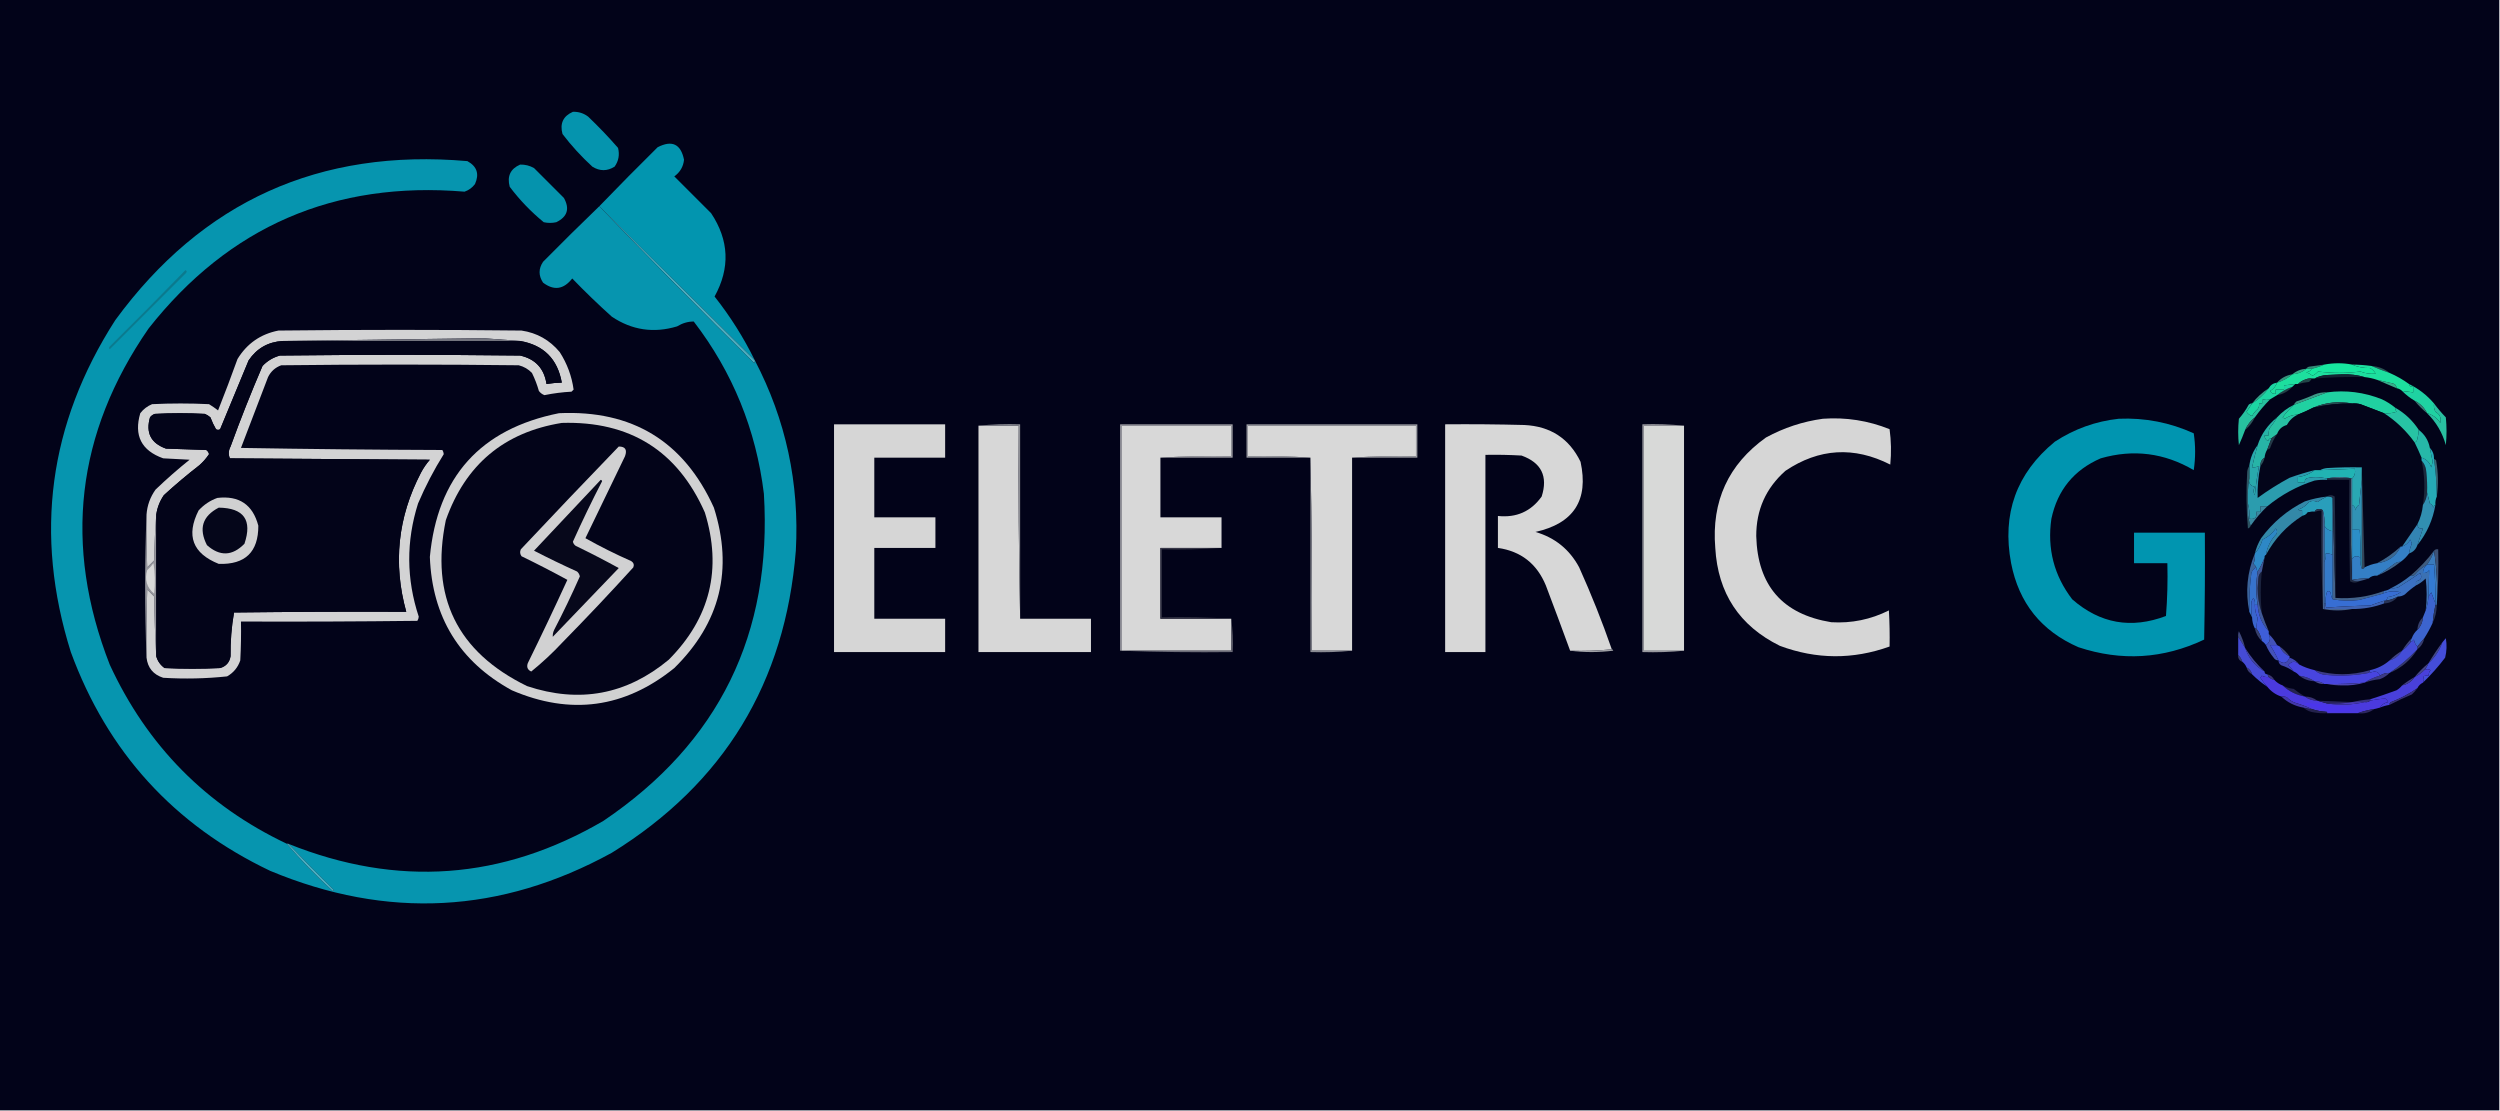 <?xml version="1.0" encoding="UTF-8"?>
<!DOCTYPE svg PUBLIC "-//W3C//DTD SVG 1.1//EN" "http://www.w3.org/Graphics/SVG/1.1/DTD/svg11.dtd">
<svg xmlns="http://www.w3.org/2000/svg" version="1.1" width="1800px" height="800px" style="shape-rendering:geometricPrecision; text-rendering:geometricPrecision; image-rendering:optimizeQuality; fill-rule:evenodd; clip-rule:evenodd" xmlns:xlink="http://www.w3.org/1999/xlink">
<g><path style="opacity:1" fill="#020319" d="M -0.5,-0.5 C 599.5,-0.5 1199.5,-0.5 1799.5,-0.5C 1799.5,266.167 1799.5,532.833 1799.5,799.5C 1199.5,799.5 599.5,799.5 -0.5,799.5C -0.5,532.833 -0.5,266.167 -0.5,-0.5 Z"/></g>
<g><path style="opacity:1" fill="#0594ae" d="M 412.5,80.5 C 416.599,80.367 420.266,81.533 423.5,84C 431.031,91.197 438.198,98.697 445,106.5C 446.226,111.475 445.393,115.975 442.5,120C 437.167,123.333 431.833,123.333 426.5,120C 418.596,112.766 411.429,104.933 405,96.5C 402.965,88.907 405.465,83.573 412.5,80.5 Z"/></g>
<g><path style="opacity:1" fill="#0295af" d="M 543.5,259.5 C 506.167,222.5 468.833,185.5 431.5,148.5C 445.298,134.201 459.298,120.035 473.5,106C 483.867,100.684 490.2,103.684 492.5,115C 492.005,119.981 489.671,123.981 485.5,127C 494.333,135.833 503.167,144.667 512,153.5C 524.968,172.994 525.802,192.994 514.5,213.5C 525.801,227.801 535.468,243.135 543.5,259.5 Z"/></g>
<g><path style="opacity:1" fill="#0593ad" d="M 374.5,118.5 C 378.059,118.408 381.392,119.241 384.5,121C 391.667,128.167 398.833,135.333 406,142.5C 410.351,150.294 408.518,156.128 400.5,160C 397.5,160.667 394.5,160.667 391.5,160C 382.296,152.463 374.129,143.963 367,134.5C 364.965,126.907 367.465,121.573 374.5,118.5 Z"/></g>
<g><path style="opacity:1" fill="#4dadbe" d="M 431.5,148.5 C 468.833,185.5 506.167,222.5 543.5,259.5C 543.631,260.239 543.464,260.906 543,261.5C 505.249,224.25 468.082,186.583 431.5,148.5 Z"/></g>
<g><path style="opacity:1" fill="#2b5354" d="M 1707.5,263.5 C 1712.46,263.816 1716.8,265.483 1720.5,268.5C 1716.06,267.021 1711.72,265.354 1707.5,263.5 Z"/></g>
<g><path style="opacity:1" fill="#338c76" d="M 1673.5,262.5 C 1670.59,263.816 1667.59,264.816 1664.5,265.5C 1663.17,265.5 1661.83,265.5 1660.5,265.5C 1660.92,264.778 1661.58,264.278 1662.5,264C 1666.17,263.452 1669.84,262.952 1673.5,262.5 Z"/></g>
<g><path style="opacity:1" fill="#17e79f" d="M 1693.5,262.5 C 1697.39,264.275 1701.72,265.108 1706.5,265C 1708.17,266 1709.5,267.333 1710.5,269C 1706.75,269.387 1703.09,268.887 1699.5,267.5C 1689.32,268.768 1679.15,268.768 1669,267.5C 1667.86,268.783 1666.53,269.783 1665,270.5C 1663.63,269.419 1662.13,268.585 1660.5,268C 1662.32,267.8 1663.65,266.966 1664.5,265.5C 1667.59,264.816 1670.59,263.816 1673.5,262.5C 1680.3,261.226 1686.96,261.226 1693.5,262.5 Z"/></g>
<g><path style="opacity:1" fill="#38aa89" d="M 1660.5,265.5 C 1657.66,267.915 1654.33,269.248 1650.5,269.5C 1653.34,267.085 1656.67,265.752 1660.5,265.5 Z"/></g>
<g><path style="opacity:1" fill="#35947d" d="M 1650.5,269.5 C 1647.28,272.247 1643.61,274.247 1639.5,275.5C 1642.32,272.249 1645.99,270.249 1650.5,269.5 Z"/></g>
<g><path style="opacity:1" fill="#1ddf9e" d="M 1693.5,262.5 C 1698.19,262.54 1702.86,262.873 1707.5,263.5C 1711.72,265.354 1716.06,267.021 1720.5,268.5C 1725.5,270.664 1730.17,273.331 1734.5,276.5C 1734.82,278.048 1735.82,278.715 1737.5,278.5C 1737.5,279.833 1737.5,281.167 1737.5,282.5C 1734.83,282.167 1732.17,281.833 1729.5,281.5C 1728.4,280.4 1727.06,279.733 1725.5,279.5C 1725.43,277.589 1724.43,276.422 1722.5,276C 1718.81,275.148 1715.14,274.315 1711.5,273.5C 1708.69,272.525 1705.69,271.858 1702.5,271.5C 1697.42,269.985 1692.09,269.318 1686.5,269.5C 1682.83,269.667 1679.17,269.833 1675.5,270C 1672.2,270.204 1669.2,271.037 1666.5,272.5C 1665.83,272.5 1665.17,272.5 1664.5,272.5C 1663.13,272.343 1661.79,272.51 1660.5,273C 1658.11,273.739 1656.11,274.905 1654.5,276.5C 1653.83,276.5 1653.17,276.5 1652.5,276.5C 1649.83,276.833 1647.17,277.167 1644.5,277.5C 1644.5,278.5 1644.5,279.5 1644.5,280.5C 1642.5,280.5 1640.5,280.5 1638.5,280.5C 1638.5,281.5 1638.5,282.5 1638.5,283.5C 1636.65,283.778 1635.32,283.111 1634.5,281.5C 1636.91,280.095 1638.57,278.095 1639.5,275.5C 1643.61,274.247 1647.28,272.247 1650.5,269.5C 1654.33,269.248 1657.66,267.915 1660.5,265.5C 1661.83,265.5 1663.17,265.5 1664.5,265.5C 1663.65,266.966 1662.32,267.8 1660.5,268C 1662.13,268.585 1663.63,269.419 1665,270.5C 1666.53,269.783 1667.86,268.783 1669,267.5C 1679.15,268.768 1689.32,268.768 1699.5,267.5C 1703.09,268.887 1706.75,269.387 1710.5,269C 1709.5,267.333 1708.17,266 1706.5,265C 1701.72,265.108 1697.39,264.275 1693.5,262.5 Z"/></g>
<g><path style="opacity:1" fill="#36ae8a" d="M 1711.5,273.5 C 1715.14,274.315 1718.81,275.148 1722.5,276C 1724.43,276.422 1725.43,277.589 1725.5,279.5C 1720.79,277.496 1716.12,275.496 1711.5,273.5 Z"/></g>
<g><path style="opacity:1" fill="#224548" d="M 1664.5,272.5 C 1664.05,273.458 1663.38,274.292 1662.5,275C 1659.75,275.272 1657.08,275.772 1654.5,276.5C 1656.11,274.905 1658.11,273.739 1660.5,273C 1661.79,272.51 1663.13,272.343 1664.5,272.5 Z"/></g>
<g><path style="opacity:1" fill="#142432" d="M 1702.5,271.5 C 1690.47,271.251 1678.47,271.584 1666.5,272.5C 1669.2,271.037 1672.2,270.204 1675.5,270C 1679.17,269.833 1682.83,269.667 1686.5,269.5C 1692.09,269.318 1697.42,269.985 1702.5,271.5 Z"/></g>
<g><path style="opacity:1" fill="#233f46" d="M 1650.5,278.5 C 1647.55,281.783 1643.88,283.783 1639.5,284.5C 1642.77,281.879 1646.44,279.879 1650.5,278.5 Z"/></g>
<g><path style="opacity:1" fill="#20d1a1" d="M 1724.5,293.5 C 1724.54,294.583 1724.87,295.583 1725.5,296.5C 1722.57,297.484 1719.57,297.817 1716.5,297.5C 1710.85,295.397 1705.18,293.23 1699.5,291C 1697.53,290.505 1695.53,290.338 1693.5,290.5C 1683.88,288.685 1674.54,289.685 1665.5,293.5C 1661.96,295.35 1658.3,297.017 1654.5,298.5C 1651.03,298.602 1647.86,299.602 1645,301.5C 1644.5,301.167 1644,300.833 1643.5,300.5C 1645.98,297.179 1648.64,294.179 1651.5,291.5C 1659.59,288.442 1667.59,285.442 1675.5,282.5C 1688.96,280.707 1702.13,282.373 1715,287.5C 1718.46,289.139 1721.62,291.139 1724.5,293.5 Z"/></g>
<g><path style="opacity:1" fill="#1fd2a2" d="M 1734.5,276.5 C 1741.5,279.933 1747.5,284.6 1752.5,290.5C 1752.2,292.604 1752.53,294.604 1753.5,296.5C 1756.69,298.243 1757.86,300.91 1757,304.5C 1754.67,300.952 1751.51,298.618 1747.5,297.5C 1745.5,293.5 1742.5,290.5 1738.5,288.5C 1735.24,286.577 1732.24,284.244 1729.5,281.5C 1732.17,281.833 1734.83,282.167 1737.5,282.5C 1737.5,281.167 1737.5,279.833 1737.5,278.5C 1735.82,278.715 1734.82,278.048 1734.5,276.5 Z"/></g>
<g><path style="opacity:1" fill="#36a28a" d="M 1633.5,279.5 C 1630.08,283.926 1626.08,287.593 1621.5,290.5C 1624.82,286.181 1628.82,282.515 1633.5,279.5 Z"/></g>
<g><path style="opacity:1" fill="#1dd6a3" d="M 1639.5,275.5 C 1638.57,278.095 1636.91,280.095 1634.5,281.5C 1635.32,283.111 1636.65,283.778 1638.5,283.5C 1638.5,282.5 1638.5,281.5 1638.5,280.5C 1640.5,280.5 1642.5,280.5 1644.5,280.5C 1644.5,279.5 1644.5,278.5 1644.5,277.5C 1647.17,277.167 1649.83,276.833 1652.5,276.5C 1651.83,277.167 1651.17,277.833 1650.5,278.5C 1646.44,279.879 1642.77,281.879 1639.5,284.5C 1637.82,285.527 1636.15,286.527 1634.5,287.5C 1632.67,288.052 1631,288.052 1629.5,287.5C 1628.29,288.274 1628.29,289.107 1629.5,290C 1628.55,290.483 1627.55,290.649 1626.5,290.5C 1626.76,291.978 1626.43,293.311 1625.5,294.5C 1623.88,295.933 1622.54,297.599 1621.5,299.5C 1619.77,298.974 1618.44,297.974 1617.5,296.5C 1618.84,294.471 1620.18,292.471 1621.5,290.5C 1626.08,287.593 1630.08,283.926 1633.5,279.5C 1634.8,277.178 1636.8,275.845 1639.5,275.5 Z"/></g>
<g><path style="opacity:1" fill="#3a7973" d="M 1738.5,288.5 C 1742.5,290.5 1745.5,293.5 1747.5,297.5C 1744.17,294.833 1741.17,291.833 1738.5,288.5 Z"/></g>
<g><path style="opacity:1" fill="#3c9a86" d="M 1675.5,282.5 C 1667.59,285.442 1659.59,288.442 1651.5,291.5C 1651.95,290.542 1652.62,289.708 1653.5,289C 1657.93,287.617 1662.27,285.95 1666.5,284C 1669.39,282.851 1672.39,282.351 1675.5,282.5 Z"/></g>
<g><path style="opacity:1" fill="#27c19f" d="M 1634.5,287.5 C 1630.46,291.534 1626.8,295.868 1623.5,300.5C 1620.46,302.879 1618.13,305.879 1616.5,309.5C 1615.15,313.2 1613.65,316.867 1612,320.5C 1611.33,314.167 1611.33,307.833 1612,301.5C 1614.72,298.443 1617.06,295.11 1619,291.5C 1619.67,290.748 1620.5,290.414 1621.5,290.5C 1620.18,292.471 1618.84,294.471 1617.5,296.5C 1618.44,297.974 1619.77,298.974 1621.5,299.5C 1622.54,297.599 1623.88,295.933 1625.5,294.5C 1626.43,293.311 1626.76,291.978 1626.5,290.5C 1627.55,290.649 1628.55,290.483 1629.5,290C 1628.29,289.107 1628.29,288.274 1629.5,287.5C 1631,288.052 1632.67,288.052 1634.5,287.5 Z"/></g>
<g><path style="opacity:1" fill="#254c50" d="M 1693.5,290.5 C 1684,290.382 1674.67,291.382 1665.5,293.5C 1674.54,289.685 1683.88,288.685 1693.5,290.5 Z"/></g>
<g><path style="opacity:1" fill="#03051a" d="M 1693.5,290.5 C 1695.53,290.338 1697.53,290.505 1699.5,291C 1705.18,293.23 1710.85,295.397 1716.5,297.5C 1725.1,303.096 1732.43,310.096 1738.5,318.5C 1740.32,322.156 1741.99,325.823 1743.5,329.5C 1743.5,330.167 1743.5,330.833 1743.5,331.5C 1745.81,342.048 1746.14,352.714 1744.5,363.5C 1744.04,368.476 1742.71,373.142 1740.5,377.5C 1736.9,382.789 1733.23,388.123 1729.5,393.5C 1729.17,393.5 1728.83,393.5 1728.5,393.5C 1723.32,398.25 1717.66,402.25 1711.5,405.5C 1708.29,406.079 1705.29,407.079 1702.5,408.5C 1701.83,384.5 1701.17,360.5 1700.5,336.5C 1692.16,336.334 1683.83,336.5 1675.5,337C 1673.62,337.198 1671.95,337.698 1670.5,338.5C 1669.17,338.5 1667.83,338.5 1666.5,338.5C 1660.43,340.018 1654.43,341.852 1648.5,344C 1640.42,348.363 1632.75,353.196 1625.5,358.5C 1625.27,350.742 1625.93,343.076 1627.5,335.5C 1629.01,333.819 1630.01,331.819 1630.5,329.5C 1630.7,327.315 1631.37,325.315 1632.5,323.5C 1633.38,323.631 1634.04,323.298 1634.5,322.5C 1635.8,318.896 1637.47,315.563 1639.5,312.5C 1640.71,309.128 1643.04,306.962 1646.5,306C 1648.43,302.563 1651.1,300.063 1654.5,298.5C 1658.3,297.017 1661.96,295.35 1665.5,293.5C 1674.67,291.382 1684,290.382 1693.5,290.5 Z"/></g>
<g><path style="opacity:1" fill="#27c3a4" d="M 1724.5,293.5 C 1731.45,297.445 1737.11,302.778 1741.5,309.5C 1741.41,311.696 1741.08,313.863 1740.5,316C 1740.32,317.376 1739.65,318.209 1738.5,318.5C 1732.43,310.096 1725.1,303.096 1716.5,297.5C 1719.57,297.817 1722.57,297.484 1725.5,296.5C 1724.87,295.583 1724.54,294.583 1724.5,293.5 Z"/></g>
<g><path style="opacity:1" fill="#28c1a3" d="M 1651.5,291.5 C 1648.64,294.179 1645.98,297.179 1643.5,300.5C 1644,300.833 1644.5,301.167 1645,301.5C 1647.86,299.602 1651.03,298.602 1654.5,298.5C 1651.1,300.063 1648.43,302.563 1646.5,306C 1643.04,306.962 1640.71,309.128 1639.5,312.5C 1638.17,313.5 1636.83,314.5 1635.5,315.5C 1634.25,315.577 1633.42,316.244 1633,317.5C 1631.29,316.692 1630.46,315.359 1630.5,313.5C 1631.5,313.5 1632.5,313.5 1633.5,313.5C 1633.34,311.801 1633.51,310.134 1634,308.5C 1636.08,305.935 1637.91,303.268 1639.5,300.5C 1642.91,296.762 1646.91,293.762 1651.5,291.5 Z"/></g>
<g><path style="opacity:1" fill="#d6d6d6" d="M 1312.5,301.5 C 1329.09,300.32 1345.09,302.82 1360.5,309C 1361.65,317.421 1361.82,325.921 1361,334.5C 1334.87,321.248 1309.7,322.748 1285.5,339C 1271.44,351.46 1264.44,367.127 1264.5,386C 1265.45,421.613 1283.45,442.28 1318.5,448C 1333.11,448.879 1346.94,446.046 1360,439.5C 1360.5,448.16 1360.67,456.827 1360.5,465.5C 1334.12,474.976 1307.79,474.809 1281.5,465C 1252.38,450.632 1236.88,427.132 1235,394.5C 1232.23,360.897 1244.39,334.397 1271.5,315C 1284.47,307.955 1298.13,303.455 1312.5,301.5 Z"/></g>
<g><path style="opacity:1" fill="#0095b0" d="M 1525.5,301.5 C 1544.35,300.693 1562.35,304.193 1579.5,312C 1580.82,320.774 1580.82,329.607 1579.5,338.5C 1558.35,326.074 1536.02,323.241 1512.5,330C 1493.22,338.37 1481.39,352.87 1477,373.5C 1473.88,395.034 1478.88,414.367 1492,431.5C 1511.99,449.002 1534.49,453.002 1559.5,443.5C 1560.5,430.851 1560.83,418.184 1560.5,405.5C 1552.5,405.5 1544.5,405.5 1536.5,405.5C 1536.5,398.167 1536.5,390.833 1536.5,383.5C 1553.5,383.5 1570.5,383.5 1587.5,383.5C 1587.67,409.169 1587.5,434.835 1587,460.5C 1557.63,474.412 1527.46,476.245 1496.5,466C 1469.75,454.347 1453.59,434.181 1448,405.5C 1441.3,369.907 1451.8,340.741 1479.5,318C 1493.6,308.801 1508.94,303.301 1525.5,301.5 Z"/></g>
<g><path style="opacity:1" fill="#2d545a" d="M 1623.5,300.5 C 1621.91,303.99 1619.57,306.99 1616.5,309.5C 1618.13,305.879 1620.46,302.879 1623.5,300.5 Z"/></g>
<g><path style="opacity:1" fill="#9b9ca2" d="M 973.5,329.5 C 988.658,328.504 1003.99,328.17 1019.5,328.5C 1019.5,321.167 1019.5,313.833 1019.5,306.5C 979.167,306.5 938.833,306.5 898.5,306.5C 898.5,313.833 898.5,321.167 898.5,328.5C 913.676,328.171 928.676,328.504 943.5,329.5C 928.167,329.5 912.833,329.5 897.5,329.5C 897.5,321.5 897.5,313.5 897.5,305.5C 938.5,305.5 979.5,305.5 1020.5,305.5C 1020.5,313.5 1020.5,321.5 1020.5,329.5C 1004.83,329.5 989.167,329.5 973.5,329.5 Z"/></g>
<g><path style="opacity:1" fill="#d6d6d6" d="M 600.5,305.5 C 627.167,305.5 653.833,305.5 680.5,305.5C 680.5,313.5 680.5,321.5 680.5,329.5C 663.5,329.5 646.5,329.5 629.5,329.5C 629.5,343.833 629.5,358.167 629.5,372.5C 644.167,372.5 658.833,372.5 673.5,372.5C 673.5,379.833 673.5,387.167 673.5,394.5C 658.833,394.5 644.167,394.5 629.5,394.5C 629.5,411.5 629.5,428.5 629.5,445.5C 646.5,445.5 663.5,445.5 680.5,445.5C 680.5,453.5 680.5,461.5 680.5,469.5C 653.833,469.5 627.167,469.5 600.5,469.5C 600.5,414.833 600.5,360.167 600.5,305.5 Z"/></g>
<g><path style="opacity:1" fill="#d7d7d7" d="M 704.5,306.5 C 714.167,306.5 723.833,306.5 733.5,306.5C 733.168,353.003 733.501,399.336 734.5,445.5C 751.5,445.5 768.5,445.5 785.5,445.5C 785.5,453.5 785.5,461.5 785.5,469.5C 758.5,469.5 731.5,469.5 704.5,469.5C 704.5,415.167 704.5,360.833 704.5,306.5 Z"/></g>
<g><path style="opacity:1" fill="#8e8f96" d="M 704.5,306.5 C 714.319,305.506 724.319,305.173 734.5,305.5C 734.5,352.167 734.5,398.833 734.5,445.5C 733.501,399.336 733.168,353.003 733.5,306.5C 723.833,306.5 714.167,306.5 704.5,306.5 Z"/></g>
<g><path style="opacity:1" fill="#9f9fa5" d="M 835.5,329.5 C 852.325,328.503 869.325,328.17 886.5,328.5C 886.5,321.167 886.5,313.833 886.5,306.5C 860.167,306.5 833.833,306.5 807.5,306.5C 807.5,360.5 807.5,414.5 807.5,468.5C 807.167,468.5 806.833,468.5 806.5,468.5C 806.5,414.167 806.5,359.833 806.5,305.5C 833.5,305.5 860.5,305.5 887.5,305.5C 887.5,313.5 887.5,321.5 887.5,329.5C 870.167,329.5 852.833,329.5 835.5,329.5 Z"/></g>
<g><path style="opacity:1" fill="#d8d8d8" d="M 835.5,329.5 C 835.5,343.833 835.5,358.167 835.5,372.5C 850.167,372.5 864.833,372.5 879.5,372.5C 879.5,379.833 879.5,387.167 879.5,394.5C 864.833,394.5 850.167,394.5 835.5,394.5C 835.5,411.5 835.5,428.5 835.5,445.5C 852.5,445.5 869.5,445.5 886.5,445.5C 886.5,453.167 886.5,460.833 886.5,468.5C 860.167,468.5 833.833,468.5 807.5,468.5C 807.5,414.5 807.5,360.5 807.5,306.5C 833.833,306.5 860.167,306.5 886.5,306.5C 886.5,313.833 886.5,321.167 886.5,328.5C 869.325,328.17 852.325,328.503 835.5,329.5 Z"/></g>
<g><path style="opacity:1" fill="#d8d8d8" d="M 973.5,329.5 C 973.5,375.833 973.5,422.167 973.5,468.5C 963.833,468.5 954.167,468.5 944.5,468.5C 944.832,421.997 944.499,375.664 943.5,329.5C 928.676,328.504 913.676,328.171 898.5,328.5C 898.5,321.167 898.5,313.833 898.5,306.5C 938.833,306.5 979.167,306.5 1019.5,306.5C 1019.5,313.833 1019.5,321.167 1019.5,328.5C 1003.99,328.17 988.658,328.504 973.5,329.5 Z"/></g>
<g><path style="opacity:1" fill="#d7d7d7" d="M 1160.5,467.5 C 1150.68,468.494 1140.68,468.827 1130.5,468.5C 1124.77,452.823 1118.94,437.157 1113,421.5C 1106.56,405.879 1095.06,396.879 1078.5,394.5C 1078.5,386.833 1078.5,379.167 1078.5,371.5C 1091.83,372.902 1102.33,368.235 1110,357.5C 1114.65,342.963 1109.81,333.129 1095.5,328C 1086.84,327.5 1078.17,327.334 1069.5,327.5C 1069.5,374.833 1069.5,422.167 1069.5,469.5C 1059.83,469.5 1050.17,469.5 1040.5,469.5C 1040.5,414.833 1040.5,360.167 1040.5,305.5C 1059.5,305.333 1078.5,305.5 1097.5,306C 1116.38,306.921 1129.88,315.754 1138,332.5C 1143.97,360.046 1133.14,376.88 1105.5,383C 1119.58,387.078 1130.08,395.578 1137,408.5C 1145.72,427.833 1153.55,447.499 1160.5,467.5 Z"/></g>
<g><path style="opacity:1" fill="#99999f" d="M 1212.5,306.5 C 1202.83,306.5 1193.17,306.5 1183.5,306.5C 1183.5,360.5 1183.5,414.5 1183.5,468.5C 1193.17,468.5 1202.83,468.5 1212.5,468.5C 1202.68,469.494 1192.68,469.827 1182.5,469.5C 1182.5,414.833 1182.5,360.167 1182.5,305.5C 1192.68,305.173 1202.68,305.506 1212.5,306.5 Z"/></g>
<g><path style="opacity:1" fill="#d8d9d8" d="M 1212.5,306.5 C 1212.5,360.5 1212.5,414.5 1212.5,468.5C 1202.83,468.5 1193.17,468.5 1183.5,468.5C 1183.5,414.5 1183.5,360.5 1183.5,306.5C 1193.17,306.5 1202.83,306.5 1212.5,306.5 Z"/></g>
<g><path style="opacity:1" fill="#29bfa0" d="M 1752.5,290.5 C 1755.09,293.988 1757.92,297.321 1761,300.5C 1761.67,307.167 1761.67,313.833 1761,320.5C 1758.55,311.598 1754.05,303.931 1747.5,297.5C 1751.51,298.618 1754.67,300.952 1757,304.5C 1757.86,300.91 1756.69,298.243 1753.5,296.5C 1752.53,294.604 1752.2,292.604 1752.5,290.5 Z"/></g>
<g><path style="opacity:1" fill="#27b4a7" d="M 1639.5,300.5 C 1637.91,303.268 1636.08,305.935 1634,308.5C 1633.51,310.134 1633.34,311.801 1633.5,313.5C 1632.5,313.5 1631.5,313.5 1630.5,313.5C 1630.46,315.359 1631.29,316.692 1633,317.5C 1633.42,316.244 1634.25,315.577 1635.5,315.5C 1634.5,318.167 1633.5,320.833 1632.5,323.5C 1631.37,325.315 1630.7,327.315 1630.5,329.5C 1628.39,330.784 1627.39,332.784 1627.5,335.5C 1627.17,335.5 1626.83,335.5 1626.5,335.5C 1624.96,336.301 1623.29,336.634 1621.5,336.5C 1622.64,331.095 1623.97,325.761 1625.5,320.5C 1628.14,312.507 1632.81,305.841 1639.5,300.5 Z"/></g>
<g><path style="opacity:1" fill="#243a48" d="M 1639.5,312.5 C 1637.47,315.563 1635.8,318.896 1634.5,322.5C 1634.04,323.298 1633.38,323.631 1632.5,323.5C 1633.5,320.833 1634.5,318.167 1635.5,315.5C 1636.83,314.5 1638.17,313.5 1639.5,312.5 Z"/></g>
<g><path style="opacity:1" fill="#26b8a8" d="M 1741.5,309.5 C 1745.82,312.818 1748.49,317.151 1749.5,322.5C 1750.16,325.825 1750.83,329.158 1751.5,332.5C 1751.17,333.833 1750.83,335.167 1750.5,336.5C 1749.35,332.937 1747.02,330.604 1743.5,329.5C 1741.99,325.823 1740.32,322.156 1738.5,318.5C 1739.65,318.209 1740.32,317.376 1740.5,316C 1741.08,313.863 1741.41,311.696 1741.5,309.5 Z"/></g>
<g><path style="opacity:1" fill="#8a8b93" d="M 943.5,329.5 C 944.499,375.664 944.832,421.997 944.5,468.5C 954.167,468.5 963.833,468.5 973.5,468.5C 963.681,469.494 953.681,469.827 943.5,469.5C 943.5,422.833 943.5,376.167 943.5,329.5 Z"/></g>
<g><path style="opacity:1" fill="#2d505a" d="M 1630.5,329.5 C 1630.01,331.819 1629.01,333.819 1627.5,335.5C 1627.39,332.784 1628.39,330.784 1630.5,329.5 Z"/></g>
<g><path style="opacity:1" fill="#29a9ac" d="M 1625.5,320.5 C 1623.97,325.761 1622.64,331.095 1621.5,336.5C 1623.29,336.634 1624.96,336.301 1626.5,335.5C 1625.17,342.428 1624.17,349.428 1623.5,356.5C 1622.29,354.516 1622.29,352.516 1623.5,350.5C 1620.18,349.841 1618.84,347.841 1619.5,344.5C 1619.5,341.5 1619.5,338.5 1619.5,335.5C 1620.16,329.864 1622.16,324.864 1625.5,320.5 Z"/></g>
<g><path style="opacity:1" fill="#21b3b3" d="M 1693.5,344.5 C 1687.5,343.167 1681.5,343.167 1675.5,344.5C 1669.61,343.218 1664.61,343.218 1660.5,344.5C 1659.61,345.325 1659.28,346.325 1659.5,347.5C 1657.83,347.5 1656.17,347.5 1654.5,347.5C 1654.5,346.167 1654.5,344.833 1654.5,343.5C 1659.04,342.888 1663.04,341.222 1666.5,338.5C 1667.83,338.5 1669.17,338.5 1670.5,338.5C 1678.83,338.116 1687.16,337.782 1695.5,337.5C 1696.01,340.388 1695.34,342.721 1693.5,344.5 Z"/></g>
<g><path style="opacity:1" fill="#29a7b3" d="M 1700.5,336.5 C 1700.5,339.5 1700.5,342.5 1700.5,345.5C 1699.83,351.346 1699.17,357.346 1698.5,363.5C 1697.03,364.381 1696.2,365.714 1696,367.5C 1695.88,365.563 1695.05,364.23 1693.5,363.5C 1693.5,357.167 1693.5,350.833 1693.5,344.5C 1695.34,342.721 1696.01,340.388 1695.5,337.5C 1687.16,337.782 1678.83,338.116 1670.5,338.5C 1671.95,337.698 1673.62,337.198 1675.5,337C 1683.83,336.5 1692.16,336.334 1700.5,336.5 Z"/></g>
<g><path style="opacity:1" fill="#2d5462" d="M 1619.5,335.5 C 1619.5,338.5 1619.5,341.5 1619.5,344.5C 1618.51,350.31 1618.18,356.31 1618.5,362.5C 1617.89,368.271 1618.55,373.604 1620.5,378.5C 1620.19,379.478 1619.52,380.145 1618.5,380.5C 1617.33,366.846 1617.17,353.179 1618,339.5C 1618.21,337.942 1618.71,336.609 1619.5,335.5 Z"/></g>
<g><path style="opacity:1" fill="#1b2a3c" d="M 1743.5,331.5 C 1745.71,333.995 1746.88,336.995 1747,340.5C 1747.5,345.155 1747.67,349.821 1747.5,354.5C 1747.32,357.984 1746.32,360.984 1744.5,363.5C 1746.14,352.714 1745.81,342.048 1743.5,331.5 Z"/></g>
<g><path style="opacity:1" fill="#396572" d="M 1752.5,330.5 C 1753.12,330.611 1753.62,330.944 1754,331.5C 1755.55,340.304 1755.72,348.971 1754.5,357.5C 1754.42,348.452 1753.75,339.452 1752.5,330.5 Z"/></g>
<g><path style="opacity:1" fill="#33475a" d="M 1700.5,336.5 C 1701.17,360.5 1701.83,384.5 1702.5,408.5C 1702.16,409.338 1701.49,409.672 1700.5,409.5C 1700.5,388.167 1700.5,366.833 1700.5,345.5C 1700.5,342.5 1700.5,339.5 1700.5,336.5 Z"/></g>
<g><path style="opacity:1" fill="#26aab6" d="M 1749.5,322.5 C 1751.58,324.684 1752.58,327.351 1752.5,330.5C 1753.75,339.452 1754.42,348.452 1754.5,357.5C 1753.66,359.379 1753.33,361.379 1753.5,363.5C 1752.78,363.918 1752.28,364.584 1752,365.5C 1751.63,364.09 1750.8,363.09 1749.5,362.5C 1748.83,359.694 1748.17,357.028 1747.5,354.5C 1747.67,349.821 1747.5,345.155 1747,340.5C 1746.88,336.995 1745.71,333.995 1743.5,331.5C 1743.5,330.833 1743.5,330.167 1743.5,329.5C 1747.02,330.604 1749.35,332.937 1750.5,336.5C 1750.83,335.167 1751.17,333.833 1751.5,332.5C 1750.83,329.158 1750.16,325.825 1749.5,322.5 Z"/></g>
<g><path style="opacity:1" fill="#2b9cae" d="M 1626.5,335.5 C 1626.83,335.5 1627.17,335.5 1627.5,335.5C 1625.93,343.076 1625.27,350.742 1625.5,358.5C 1632.75,353.196 1640.42,348.363 1648.5,344C 1654.43,341.852 1660.43,340.018 1666.5,338.5C 1663.04,341.222 1659.04,342.888 1654.5,343.5C 1654.5,344.833 1654.5,346.167 1654.5,347.5C 1656.17,347.5 1657.83,347.5 1659.5,347.5C 1659.28,346.325 1659.61,345.325 1660.5,344.5C 1664.61,343.218 1669.61,343.218 1675.5,344.5C 1675.5,344.833 1675.5,345.167 1675.5,345.5C 1672.48,345.335 1669.48,345.502 1666.5,346C 1654,350.001 1642.67,356.168 1632.5,364.5C 1630.83,364.5 1629.17,364.5 1627.5,364.5C 1627.5,365.833 1627.5,367.167 1627.5,368.5C 1626.5,368.5 1625.5,368.5 1624.5,368.5C 1625.17,372.5 1623.5,374.167 1619.5,373.5C 1619.81,369.629 1619.48,365.962 1618.5,362.5C 1618.18,356.31 1618.51,350.31 1619.5,344.5C 1618.84,347.841 1620.18,349.841 1623.5,350.5C 1622.29,352.516 1622.29,354.516 1623.5,356.5C 1624.17,349.428 1625.17,342.428 1626.5,335.5 Z"/></g>
<g><path style="opacity:1" fill="#299ebb" d="M 1675.5,357.5 C 1677.1,357.232 1678.43,357.566 1679.5,358.5C 1679.5,366.5 1679.5,374.5 1679.5,382.5C 1676.81,382.067 1674.81,380.733 1673.5,378.5C 1673.81,374.629 1673.48,370.962 1672.5,367.5C 1671.9,366.861 1671.07,366.528 1670,366.5C 1668.3,366.387 1667.13,367.053 1666.5,368.5C 1664.8,368.34 1663.13,368.506 1661.5,369C 1660.53,370.481 1659.2,371.315 1657.5,371.5C 1657.5,370.167 1657.5,368.833 1657.5,367.5C 1656.45,367.649 1655.45,367.483 1654.5,367C 1657.65,365.921 1660.31,364.088 1662.5,361.5C 1664.46,360.366 1666.46,360.366 1668.5,361.5C 1670.77,359.873 1673.1,358.539 1675.5,357.5 Z"/></g>
<g><path style="opacity:1" fill="#3b869e" d="M 1618.5,362.5 C 1619.48,365.962 1619.81,369.629 1619.5,373.5C 1623.5,374.167 1625.17,372.5 1624.5,368.5C 1625.5,368.5 1626.5,368.5 1627.5,368.5C 1627.5,367.167 1627.5,365.833 1627.5,364.5C 1629.17,364.5 1630.83,364.5 1632.5,364.5C 1628.04,368.723 1624.04,373.389 1620.5,378.5C 1618.55,373.604 1617.89,368.271 1618.5,362.5 Z"/></g>
<g><path style="opacity:1" fill="#04051a" d="M 1672.5,438.5 C 1679.5,439.833 1686.5,439.833 1693.5,438.5C 1701.43,438.567 1709.1,437.234 1716.5,434.5C 1720.66,434.309 1724,432.643 1726.5,429.5C 1728.31,429.509 1729.98,429.009 1731.5,428C 1734.01,425.585 1736.68,423.419 1739.5,421.5C 1742.08,420.272 1744.41,418.605 1746.5,416.5C 1747.41,424.15 1747.41,431.817 1746.5,439.5C 1745.83,441.167 1745.17,442.833 1744.5,444.5C 1742.04,446.818 1740.71,449.818 1740.5,453.5C 1738.67,455.147 1737.34,457.147 1736.5,459.5C 1733.85,462.159 1731.52,465.159 1729.5,468.5C 1726.21,470.458 1723.21,472.791 1720.5,475.5C 1716.51,478.956 1711.84,481.29 1706.5,482.5C 1693.15,486.403 1679.82,486.403 1666.5,482.5C 1662.62,481.618 1658.95,480.285 1655.5,478.5C 1653.72,476.124 1651.39,474.458 1648.5,473.5C 1648.5,473.167 1648.5,472.833 1648.5,472.5C 1646.5,469.833 1644.17,467.5 1641.5,465.5C 1640.83,465.167 1640.17,464.833 1639.5,464.5C 1637.94,461.42 1635.94,458.753 1633.5,456.5C 1633.5,455.833 1633.5,455.167 1633.5,454.5C 1631.63,450.233 1629.97,445.9 1628.5,441.5C 1627.48,431.518 1627.48,421.518 1628.5,411.5C 1629.17,408.167 1629.83,404.833 1630.5,401.5C 1630.33,400.508 1630.66,399.842 1631.5,399.5C 1637.79,387.877 1646.46,378.544 1657.5,371.5C 1659.2,371.315 1660.53,370.481 1661.5,369C 1663.13,368.506 1664.8,368.34 1666.5,368.5C 1668.12,367.962 1669.78,367.629 1671.5,367.5C 1671.17,391.339 1671.5,415.006 1672.5,438.5 Z"/></g>
<g><path style="opacity:1" fill="#3388a8" d="M 1675.5,357.5 C 1673.1,358.539 1670.77,359.873 1668.5,361.5C 1666.46,360.366 1664.46,360.366 1662.5,361.5C 1660.31,364.088 1657.65,365.921 1654.5,367C 1655.45,367.483 1656.45,367.649 1657.5,367.5C 1657.5,368.833 1657.5,370.167 1657.5,371.5C 1646.46,378.544 1637.79,387.877 1631.5,399.5C 1632.43,393.733 1634.93,388.733 1639,384.5C 1639.78,383.056 1639.61,381.723 1638.5,380.5C 1636.15,384.009 1632.98,386.676 1629,388.5C 1627.91,392.346 1626.08,395.68 1623.5,398.5C 1624.43,394.638 1625.93,390.971 1628,387.5C 1636.4,376.094 1646.9,367.261 1659.5,361C 1664.72,359.257 1670.05,358.09 1675.5,357.5 Z"/></g>
<g><path style="opacity:1" fill="#318fb1" d="M 1747.5,354.5 C 1748.17,357.028 1748.83,359.694 1749.5,362.5C 1750.8,363.09 1751.63,364.09 1752,365.5C 1752.28,364.584 1752.78,363.918 1753.5,363.5C 1751.67,374.35 1747.33,384.016 1740.5,392.5C 1741.8,388.545 1743.14,384.545 1744.5,380.5C 1742.03,380.912 1740.69,379.912 1740.5,377.5C 1742.71,373.142 1744.04,368.476 1744.5,363.5C 1746.32,360.984 1747.32,357.984 1747.5,354.5 Z"/></g>
<g><path style="opacity:1" fill="#3192b4" d="M 1700.5,345.5 C 1700.5,366.833 1700.5,388.167 1700.5,409.5C 1699.53,407.052 1699.19,404.385 1699.5,401.5C 1699.67,394.825 1699.5,388.158 1699,381.5C 1697.18,381.351 1695.35,381.351 1693.5,381.5C 1693.5,375.5 1693.5,369.5 1693.5,363.5C 1695.05,364.23 1695.88,365.563 1696,367.5C 1696.2,365.714 1697.03,364.381 1698.5,363.5C 1699.17,357.346 1699.83,351.346 1700.5,345.5 Z"/></g>
<g><path style="opacity:1" fill="#2f8cc4" d="M 1673.5,378.5 C 1674.81,380.733 1676.81,382.067 1679.5,382.5C 1679.5,388.167 1679.5,393.833 1679.5,399.5C 1677.96,398.699 1676.29,398.366 1674.5,398.5C 1674.79,400.735 1674.46,402.735 1673.5,404.5C 1673.5,395.833 1673.5,387.167 1673.5,378.5 Z"/></g>
<g><path style="opacity:1" fill="#436e86" d="M 1675.5,344.5 C 1681.5,343.167 1687.5,343.167 1693.5,344.5C 1693.5,350.833 1693.5,357.167 1693.5,363.5C 1693.5,369.5 1693.5,375.5 1693.5,381.5C 1693.5,388.5 1693.5,395.5 1693.5,402.5C 1693.5,407.5 1693.5,412.5 1693.5,417.5C 1692.5,393.339 1692.17,369.006 1692.5,344.5C 1686.83,344.5 1681.17,344.5 1675.5,344.5 Z"/></g>
<g><path style="opacity:1" fill="#2a3750" d="M 1672.5,367.5 C 1672.5,391.167 1672.5,414.833 1672.5,438.5C 1671.5,415.006 1671.17,391.339 1671.5,367.5C 1669.78,367.629 1668.12,367.962 1666.5,368.5C 1667.13,367.053 1668.3,366.387 1670,366.5C 1671.07,366.528 1671.9,366.861 1672.5,367.5 Z"/></g>
<g><path style="opacity:1" fill="#3384b3" d="M 1740.5,377.5 C 1740.69,379.912 1742.03,380.912 1744.5,380.5C 1743.14,384.545 1741.8,388.545 1740.5,392.5C 1739.5,395.5 1737.5,397.5 1734.5,398.5C 1734.86,396.11 1735.52,393.777 1736.5,391.5C 1736.17,390.5 1735.83,389.5 1735.5,388.5C 1734.07,390.938 1732.07,392.604 1729.5,393.5C 1733.23,388.123 1736.9,382.789 1740.5,377.5 Z"/></g>
<g><path style="opacity:1" fill="#2c8ec7" d="M 1699.5,401.5 C 1697.07,399.881 1695.07,400.214 1693.5,402.5C 1693.5,395.5 1693.5,388.5 1693.5,381.5C 1695.35,381.351 1697.18,381.351 1699,381.5C 1699.5,388.158 1699.67,394.825 1699.5,401.5 Z"/></g>
<g><path style="opacity:1" fill="#363647" d="M 879.5,394.5 C 865.343,395.496 851.01,395.829 836.5,395.5C 836.5,411.833 836.5,428.167 836.5,444.5C 853.342,444.17 870.008,444.503 886.5,445.5C 869.5,445.5 852.5,445.5 835.5,445.5C 835.5,428.5 835.5,411.5 835.5,394.5C 850.167,394.5 864.833,394.5 879.5,394.5 Z"/></g>
<g><path style="opacity:1" fill="#2d88c6" d="M 1631.5,399.5 C 1630.66,399.842 1630.33,400.508 1630.5,401.5C 1629.13,404.999 1627.46,408.333 1625.5,411.5C 1624.89,410.609 1624.56,409.609 1624.5,408.5C 1624.05,407.542 1623.38,406.708 1622.5,406C 1623.44,403.619 1623.77,401.119 1623.5,398.5C 1626.08,395.68 1627.91,392.346 1629,388.5C 1632.98,386.676 1636.15,384.009 1638.5,380.5C 1639.61,381.723 1639.78,383.056 1639,384.5C 1634.93,388.733 1632.43,393.733 1631.5,399.5 Z"/></g>
<g><path style="opacity:1" fill="#42638c" d="M 1679.5,358.5 C 1680.17,382.5 1680.83,406.5 1681.5,430.5C 1693.61,431.312 1705.28,429.646 1716.5,425.5C 1716.17,426.167 1715.83,426.833 1715.5,427.5C 1709.86,428.981 1704.19,430.481 1698.5,432C 1692.09,432.79 1685.75,432.624 1679.5,431.5C 1679.5,420.833 1679.5,410.167 1679.5,399.5C 1679.5,393.833 1679.5,388.167 1679.5,382.5C 1679.5,374.5 1679.5,366.5 1679.5,358.5 Z"/></g>
<g><path style="opacity:1" fill="#3d6890" d="M 1728.5,393.5 C 1725.07,400.593 1719.4,404.593 1711.5,405.5C 1717.66,402.25 1723.32,398.25 1728.5,393.5 Z"/></g>
<g><path style="opacity:1" fill="#202940" d="M 1675.5,345.5 C 1675.5,345.167 1675.5,344.833 1675.5,344.5C 1681.17,344.5 1686.83,344.5 1692.5,344.5C 1692.17,369.006 1692.5,393.339 1693.5,417.5C 1694.92,418.451 1696.59,418.784 1698.5,418.5C 1696.44,419.811 1694.27,419.811 1692,418.5C 1691.5,394.169 1691.33,369.836 1691.5,345.5C 1686.17,345.5 1680.83,345.5 1675.5,345.5 Z"/></g>
<g><path style="opacity:1" fill="#3f5c7f" d="M 1752.5,396.5 C 1751.37,400.101 1749.7,403.435 1747.5,406.5C 1744.1,408.388 1741.1,410.888 1738.5,414C 1737.55,414.483 1736.55,414.649 1735.5,414.5C 1741.87,409.131 1747.54,403.131 1752.5,396.5 Z"/></g>
<g><path style="opacity:1" fill="#3f668d" d="M 1728.5,404.5 C 1723.36,408.623 1717.69,411.956 1711.5,414.5C 1715.92,411.777 1720.25,408.777 1724.5,405.5C 1725.74,404.754 1727.07,404.421 1728.5,404.5 Z"/></g>
<g><path style="opacity:1" fill="#232e46" d="M 1675.5,357.5 C 1677.22,356.193 1679.06,356.193 1681,357.5C 1681.5,381.831 1681.67,406.164 1681.5,430.5C 1680.83,406.5 1680.17,382.5 1679.5,358.5C 1678.43,357.566 1677.1,357.232 1675.5,357.5 Z"/></g>
<g><path style="opacity:1" fill="#347fc5" d="M 1734.5,398.5 C 1732.83,400.833 1730.83,402.833 1728.5,404.5C 1727.07,404.421 1725.74,404.754 1724.5,405.5C 1720.25,408.777 1715.92,411.777 1711.5,414.5C 1709.1,414.259 1707.1,414.926 1705.5,416.5C 1701.45,416.395 1697.45,416.728 1693.5,417.5C 1693.5,412.5 1693.5,407.5 1693.5,402.5C 1695.07,400.214 1697.07,399.881 1699.5,401.5C 1699.19,404.385 1699.53,407.052 1700.5,409.5C 1701.49,409.672 1702.16,409.338 1702.5,408.5C 1705.29,407.079 1708.29,406.079 1711.5,405.5C 1719.4,404.593 1725.07,400.593 1728.5,393.5C 1728.83,393.5 1729.17,393.5 1729.5,393.5C 1732.07,392.604 1734.07,390.938 1735.5,388.5C 1735.83,389.5 1736.17,390.5 1736.5,391.5C 1735.52,393.777 1734.86,396.11 1734.5,398.5 Z"/></g>
<g><path style="opacity:1" fill="#3a7bbc" d="M 1752.5,396.5 C 1754.48,409.124 1755.15,422.124 1754.5,435.5C 1754.17,435.5 1753.83,435.5 1753.5,435.5C 1753.5,435.167 1753.5,434.833 1753.5,434.5C 1753.61,425.146 1753.28,415.812 1752.5,406.5C 1750.83,406.5 1749.17,406.5 1747.5,406.5C 1749.7,403.435 1751.37,400.101 1752.5,396.5 Z"/></g>
<g><path style="opacity:1" fill="#3b71b3" d="M 1747.5,406.5 C 1745.62,408.053 1744.62,410.053 1744.5,412.5C 1746.45,412.773 1747.95,412.107 1749,410.5C 1748.89,416.812 1748.73,423.145 1748.5,429.5C 1748.25,433.04 1747.58,436.373 1746.5,439.5C 1747.41,431.817 1747.41,424.15 1746.5,416.5C 1744.41,418.605 1742.08,420.272 1739.5,421.5C 1739.5,420.5 1739.5,419.5 1739.5,418.5C 1743.14,417.881 1744.14,415.881 1742.5,412.5C 1737.32,416.166 1731.99,419.666 1726.5,423C 1724.87,423.494 1723.2,423.66 1721.5,423.5C 1726.53,420.988 1731.2,417.988 1735.5,414.5C 1736.55,414.649 1737.55,414.483 1738.5,414C 1741.1,410.888 1744.1,408.388 1747.5,406.5 Z"/></g>
<g><path style="opacity:1" fill="#3b649b" d="M 1623.5,398.5 C 1623.77,401.119 1623.44,403.619 1622.5,406C 1623.38,406.708 1624.05,407.542 1624.5,408.5C 1622.83,409.343 1621.66,410.676 1621,412.5C 1619.77,421.792 1619.27,431.126 1619.5,440.5C 1616.58,426.143 1617.91,412.143 1623.5,398.5 Z"/></g>
<g><path style="opacity:1" fill="#3c5a88" d="M 1705.5,416.5 C 1703.29,417.268 1700.95,417.935 1698.5,418.5C 1696.59,418.784 1694.92,418.451 1693.5,417.5C 1697.45,416.728 1701.45,416.395 1705.5,416.5 Z"/></g>
<g><path style="opacity:1" fill="#1b233e" d="M 1628.5,411.5 C 1627.48,421.518 1627.48,431.518 1628.5,441.5C 1626.53,435.807 1625.53,429.807 1625.5,423.5C 1625.67,421.167 1625.83,418.833 1626,416.5C 1626.1,414.347 1626.93,412.681 1628.5,411.5 Z"/></g>
<g><path style="opacity:1" fill="#3d5174" d="M 1752.5,396.5 C 1753.21,395.596 1754.21,395.263 1755.5,395.5C 1755.83,409.01 1755.5,422.344 1754.5,435.5C 1755.15,422.124 1754.48,409.124 1752.5,396.5 Z"/></g>
<g><path style="opacity:1" fill="#357ac8" d="M 1679.5,399.5 C 1679.5,410.167 1679.5,420.833 1679.5,431.5C 1678.7,430.048 1678.2,428.382 1678,426.5C 1677.28,425.549 1676.45,425.383 1675.5,426C 1674.56,428.719 1674.22,431.552 1674.5,434.5C 1674.17,434.5 1673.83,434.5 1673.5,434.5C 1673.5,424.5 1673.5,414.5 1673.5,404.5C 1674.46,402.735 1674.79,400.735 1674.5,398.5C 1676.29,398.366 1677.96,398.699 1679.5,399.5 Z"/></g>
<g><path style="opacity:1" fill="#337ad2" d="M 1747.5,406.5 C 1749.17,406.5 1750.83,406.5 1752.5,406.5C 1753.28,415.812 1753.61,425.146 1753.5,434.5C 1752.51,431.943 1751.51,429.276 1750.5,426.5C 1749.82,427.602 1749.16,428.602 1748.5,429.5C 1748.73,423.145 1748.89,416.812 1749,410.5C 1747.95,412.107 1746.45,412.773 1744.5,412.5C 1744.62,410.053 1745.62,408.053 1747.5,406.5 Z"/></g>
<g><path style="opacity:1" fill="#3b71c2" d="M 1739.5,421.5 C 1736.68,423.419 1734.01,425.585 1731.5,428C 1729.98,429.009 1728.31,429.509 1726.5,429.5C 1723.74,431.086 1720.74,432.086 1717.5,432.5C 1717.92,431.778 1718.58,431.278 1719.5,431C 1719.17,430.667 1718.83,430.333 1718.5,430C 1722.1,429.551 1725.44,428.384 1728.5,426.5C 1724.06,425.263 1719.72,425.597 1715.5,427.5C 1715.83,426.833 1716.17,426.167 1716.5,425.5C 1718.4,425.204 1720.07,424.537 1721.5,423.5C 1723.2,423.66 1724.87,423.494 1726.5,423C 1731.99,419.666 1737.32,416.166 1742.5,412.5C 1744.14,415.881 1743.14,417.881 1739.5,418.5C 1739.5,419.5 1739.5,420.5 1739.5,421.5 Z"/></g>
<g><path style="opacity:1" fill="#3c64ce" d="M 1753.5,434.5 C 1753.5,434.833 1753.5,435.167 1753.5,435.5C 1752.58,439.79 1751.91,444.124 1751.5,448.5C 1749.75,452.327 1747.75,455.993 1745.5,459.5C 1743.83,461.5 1742.17,463.5 1740.5,465.5C 1739.17,464.17 1738.33,462.503 1738,460.5C 1737.29,461.381 1736.46,462.047 1735.5,462.5C 1735.56,461.391 1735.89,460.391 1736.5,459.5C 1737.34,457.147 1738.67,455.147 1740.5,453.5C 1742.87,451.066 1744.21,448.066 1744.5,444.5C 1745.17,442.833 1745.83,441.167 1746.5,439.5C 1747.58,436.373 1748.25,433.04 1748.5,429.5C 1749.16,428.602 1749.82,427.602 1750.5,426.5C 1751.51,429.276 1752.51,431.943 1753.5,434.5 Z"/></g>
<g><path style="opacity:1" fill="#3773cd" d="M 1624.5,408.5 C 1624.56,409.609 1624.89,410.609 1625.5,411.5C 1624.2,419.53 1624.2,427.53 1625.5,435.5C 1624.83,435.5 1624.17,435.5 1623.5,435.5C 1623.79,433.712 1623.45,432.045 1622.5,430.5C 1621.75,431.376 1621.25,432.376 1621,433.5C 1620.72,437.17 1620.89,440.837 1621.5,444.5C 1620.83,443.167 1620.17,441.833 1619.5,440.5C 1619.27,431.126 1619.77,421.792 1621,412.5C 1621.66,410.676 1622.83,409.343 1624.5,408.5 Z"/></g>
<g><path style="opacity:1" fill="#293455" d="M 1726.5,429.5 C 1724,432.643 1720.66,434.309 1716.5,434.5C 1716.5,433.833 1716.5,433.167 1716.5,432.5C 1716.83,432.5 1717.17,432.5 1717.5,432.5C 1720.74,432.086 1723.74,431.086 1726.5,429.5 Z"/></g>
<g><path style="opacity:1" fill="#376ed4" d="M 1679.5,431.5 C 1685.75,432.624 1692.09,432.79 1698.5,432C 1704.19,430.481 1709.86,428.981 1715.5,427.5C 1719.72,425.597 1724.06,425.263 1728.5,426.5C 1725.44,428.384 1722.1,429.551 1718.5,430C 1718.83,430.333 1719.17,430.667 1719.5,431C 1718.58,431.278 1717.92,431.778 1717.5,432.5C 1717.17,432.5 1716.83,432.5 1716.5,432.5C 1713.12,433.572 1709.78,434.738 1706.5,436C 1695.92,436.179 1685.42,436.679 1675,437.5C 1674.52,436.552 1674.35,435.552 1674.5,434.5C 1674.22,431.552 1674.56,428.719 1675.5,426C 1676.45,425.383 1677.28,425.549 1678,426.5C 1678.2,428.382 1678.7,430.048 1679.5,431.5 Z"/></g>
<g><path style="opacity:1" fill="#3f63b3" d="M 1716.5,432.5 C 1716.5,433.167 1716.5,433.833 1716.5,434.5C 1709.1,437.234 1701.43,438.567 1693.5,438.5C 1686.83,438.5 1680.17,438.5 1673.5,438.5C 1673.5,437.167 1673.5,435.833 1673.5,434.5C 1673.83,434.5 1674.17,434.5 1674.5,434.5C 1674.35,435.552 1674.52,436.552 1675,437.5C 1685.42,436.679 1695.92,436.179 1706.5,436C 1709.78,434.738 1713.12,433.572 1716.5,432.5 Z"/></g>
<g><path style="opacity:1" fill="#45628e" d="M 1672.5,367.5 C 1673.48,370.962 1673.81,374.629 1673.5,378.5C 1673.5,387.167 1673.5,395.833 1673.5,404.5C 1673.5,414.5 1673.5,424.5 1673.5,434.5C 1673.5,435.833 1673.5,437.167 1673.5,438.5C 1680.17,438.5 1686.83,438.5 1693.5,438.5C 1686.5,439.833 1679.5,439.833 1672.5,438.5C 1672.5,414.833 1672.5,391.167 1672.5,367.5 Z"/></g>
<g><path style="opacity:1" fill="#3a65cd" d="M 1623.5,435.5 C 1623.47,438.876 1624.14,442.042 1625.5,445C 1625.08,447.498 1624.75,449.998 1624.5,452.5C 1624.17,452.5 1623.83,452.5 1623.5,452.5C 1622.23,450.007 1621.56,447.341 1621.5,444.5C 1620.89,440.837 1620.72,437.17 1621,433.5C 1621.25,432.376 1621.75,431.376 1622.5,430.5C 1623.45,432.045 1623.79,433.712 1623.5,435.5 Z"/></g>
<g><path style="opacity:1" fill="#36406e" d="M 1744.5,444.5 C 1744.21,448.066 1742.87,451.066 1740.5,453.5C 1740.71,449.818 1742.04,446.818 1744.5,444.5 Z"/></g>
<g><path style="opacity:1" fill="#2b375c" d="M 1753.5,435.5 C 1753.83,435.5 1754.17,435.5 1754.5,435.5C 1754.45,440.187 1753.45,444.521 1751.5,448.5C 1751.91,444.124 1752.58,439.79 1753.5,435.5 Z"/></g>
<g><path style="opacity:1" fill="#405997" d="M 1630.5,401.5 C 1629.83,404.833 1629.17,408.167 1628.5,411.5C 1626.93,412.681 1626.1,414.347 1626,416.5C 1625.83,418.833 1625.67,421.167 1625.5,423.5C 1625.53,429.807 1626.53,435.807 1628.5,441.5C 1629.97,445.9 1631.63,450.233 1633.5,454.5C 1628.59,449.265 1625.92,442.932 1625.5,435.5C 1624.2,427.53 1624.2,419.53 1625.5,411.5C 1627.46,408.333 1629.13,404.999 1630.5,401.5 Z"/></g>
<g><path style="opacity:1" fill="#3e5ed8" d="M 1623.5,435.5 C 1624.17,435.5 1624.83,435.5 1625.5,435.5C 1625.92,442.932 1628.59,449.265 1633.5,454.5C 1633.5,455.167 1633.5,455.833 1633.5,456.5C 1635.08,459.762 1634.41,462.428 1631.5,464.5C 1630.73,463.306 1629.73,462.306 1628.5,461.5C 1627.93,458.127 1626.6,455.127 1624.5,452.5C 1624.75,449.998 1625.08,447.498 1625.5,445C 1624.14,442.042 1623.47,438.876 1623.5,435.5 Z"/></g>
<g><path style="opacity:1" fill="#37406c" d="M 1623.5,452.5 C 1623.83,452.5 1624.17,452.5 1624.5,452.5C 1626.6,455.127 1627.93,458.127 1628.5,461.5C 1625.91,459.112 1624.24,456.112 1623.5,452.5 Z"/></g>
<g><path style="opacity:1" fill="#3f487c" d="M 1616.5,466.5 C 1614.83,463.833 1613.17,461.167 1611.5,458.5C 1611.34,457.127 1611.51,455.793 1612,454.5C 1613.99,458.296 1615.49,462.296 1616.5,466.5 Z"/></g>
<g><path style="opacity:1" fill="#373c6f" d="M 1745.5,459.5 C 1744.85,462.803 1743.18,465.47 1740.5,467.5C 1740.5,466.833 1740.5,466.167 1740.5,465.5C 1742.17,463.5 1743.83,461.5 1745.5,459.5 Z"/></g>
<g><path style="opacity:1" fill="#4352b8" d="M 1633.5,456.5 C 1635.94,458.753 1637.94,461.42 1639.5,464.5C 1637.83,464.5 1636.17,464.5 1634.5,464.5C 1636.72,467.933 1638.72,471.6 1640.5,475.5C 1638.98,475.489 1637.82,474.823 1637,473.5C 1634.7,470.742 1632.87,467.742 1631.5,464.5C 1634.41,462.428 1635.08,459.762 1633.5,456.5 Z"/></g>
<g><path style="opacity:1" fill="#3d447e" d="M 1736.5,459.5 C 1735.89,460.391 1735.56,461.391 1735.5,462.5C 1733.83,464.833 1731.83,466.833 1729.5,468.5C 1731.52,465.159 1733.85,462.159 1736.5,459.5 Z"/></g>
<g><path style="opacity:1" fill="#424883" d="M 1641.5,465.5 C 1644.17,467.5 1646.5,469.833 1648.5,472.5C 1645.17,471.167 1642.83,468.833 1641.5,465.5 Z"/></g>
<g><path style="opacity:1" fill="#6c6c78" d="M 886.5,445.5 C 887.492,453.316 887.826,461.316 887.5,469.5C 860.328,469.831 833.328,469.498 806.5,468.5C 806.833,468.5 807.167,468.5 807.5,468.5C 833.833,468.5 860.167,468.5 886.5,468.5C 886.5,460.833 886.5,453.167 886.5,445.5 Z"/></g>
<g><path style="opacity:1" fill="#a0a1a6" d="M 1160.5,467.5 C 1161.04,467.56 1161.38,467.893 1161.5,468.5C 1151.01,469.823 1140.67,469.823 1130.5,468.5C 1140.68,468.827 1150.68,468.494 1160.5,467.5 Z"/></g>
<g><path style="opacity:1" fill="#434787" d="M 1758.5,462.5 C 1756.42,468.323 1753.09,473.323 1748.5,477.5C 1751.59,472.32 1754.92,467.32 1758.5,462.5 Z"/></g>
<g><path style="opacity:1" fill="#434687" d="M 1729.5,468.5 C 1727.33,472.012 1724.33,474.345 1720.5,475.5C 1723.21,472.791 1726.21,470.458 1729.5,468.5 Z"/></g>
<g><path style="opacity:1" fill="#4350dd" d="M 1639.5,464.5 C 1640.17,464.833 1640.83,465.167 1641.5,465.5C 1642.83,468.833 1645.17,471.167 1648.5,472.5C 1648.5,472.833 1648.5,473.167 1648.5,473.5C 1646.68,477.749 1644.01,478.416 1640.5,475.5C 1638.72,471.6 1636.72,467.933 1634.5,464.5C 1636.17,464.5 1637.83,464.5 1639.5,464.5 Z"/></g>
<g><path style="opacity:1" fill="#444dd9" d="M 1744.5,491.5 C 1745.41,489.914 1745.41,488.414 1744.5,487C 1745.79,486.51 1747.13,486.343 1748.5,486.5C 1748.76,484.541 1749.26,483.207 1750,482.5C 1748.59,481.587 1747.09,481.587 1745.5,482.5C 1746.75,480.999 1747.75,479.332 1748.5,477.5C 1753.09,473.323 1756.42,468.323 1758.5,462.5C 1759.31,461.571 1760.15,460.571 1761,459.5C 1761.83,464.202 1761.66,468.869 1760.5,473.5C 1755.63,479.93 1750.3,485.93 1744.5,491.5 Z"/></g>
<g><path style="opacity:1" fill="#373b70" d="M 1611.5,471.5 C 1612.89,472.899 1613.89,474.566 1614.5,476.5C 1612.24,475.656 1611.24,473.989 1611.5,471.5 Z"/></g>
<g><path style="opacity:1" fill="#43469e" d="M 1616.5,466.5 C 1620.3,472.657 1624.97,478.324 1630.5,483.5C 1623.66,479.655 1618.99,473.988 1616.5,466.5 Z"/></g>
<g><path style="opacity:1" fill="#35396b" d="M 1740.5,467.5 C 1735.72,475.269 1729.06,480.936 1720.5,484.5C 1727.78,479.554 1734.45,473.887 1740.5,467.5 Z"/></g>
<g><path style="opacity:1" fill="#4248b3" d="M 1648.5,473.5 C 1651.39,474.458 1653.72,476.124 1655.5,478.5C 1652.67,475.706 1650,475.873 1647.5,479C 1649.04,480.371 1650.37,481.871 1651.5,483.5C 1648.81,481.538 1645.81,480.038 1642.5,479C 1641.18,478.184 1640.51,477.017 1640.5,475.5C 1644.01,478.416 1646.68,477.749 1648.5,473.5 Z"/></g>
<g><path style="opacity:1" fill="#444dd8" d="M 1740.5,465.5 C 1740.5,466.167 1740.5,466.833 1740.5,467.5C 1734.45,473.887 1727.78,479.554 1720.5,484.5C 1717.89,484.4 1715.56,485.067 1713.5,486.5C 1712.99,484.561 1711.65,483.561 1709.5,483.5C 1708.15,483.846 1706.82,484.179 1705.5,484.5C 1705.83,483.833 1706.17,483.167 1706.5,482.5C 1711.84,481.29 1716.51,478.956 1720.5,475.5C 1724.33,474.345 1727.33,472.012 1729.5,468.5C 1731.83,466.833 1733.83,464.833 1735.5,462.5C 1736.46,462.047 1737.29,461.381 1738,460.5C 1738.33,462.503 1739.17,464.17 1740.5,465.5 Z"/></g>
<g><path style="opacity:1" fill="#3b3c75" d="M 1617.5,480.5 C 1619.59,481.585 1620.92,483.251 1621.5,485.5C 1619.41,484.415 1618.08,482.749 1617.5,480.5 Z"/></g>
<g><path style="opacity:1" fill="#444487" d="M 1748.5,477.5 C 1747.75,479.332 1746.75,480.999 1745.5,482.5C 1743.43,484.58 1741.09,486.246 1738.5,487.5C 1741.5,483.833 1744.83,480.5 1748.5,477.5 Z"/></g>
<g><path style="opacity:1" fill="#454bd5" d="M 1611.5,458.5 C 1613.17,461.167 1614.83,463.833 1616.5,466.5C 1618.99,473.988 1623.66,479.655 1630.5,483.5C 1630.5,484.833 1631.17,485.5 1632.5,485.5C 1632.83,486.167 1633.17,486.833 1633.5,487.5C 1631.74,487.643 1630.07,487.309 1628.5,486.5C 1628.17,487 1627.83,487.5 1627.5,488C 1628.99,490.317 1630.65,492.484 1632.5,494.5C 1628.56,491.902 1624.9,488.902 1621.5,485.5C 1620.92,483.251 1619.59,481.585 1617.5,480.5C 1616.86,478.924 1615.86,477.59 1614.5,476.5C 1613.89,474.566 1612.89,472.899 1611.5,471.5C 1611.5,467.167 1611.5,462.833 1611.5,458.5 Z"/></g>
<g><path style="opacity:1" fill="#3b386f" d="M 1632.5,485.5 C 1634.75,486.08 1636.42,487.413 1637.5,489.5C 1635.94,489.267 1634.6,488.6 1633.5,487.5C 1633.17,486.833 1632.83,486.167 1632.5,485.5 Z"/></g>
<g><path style="opacity:1" fill="#3d3c86" d="M 1666.5,482.5 C 1679.82,486.403 1693.15,486.403 1706.5,482.5C 1706.17,483.167 1705.83,483.833 1705.5,484.5C 1695.59,486.377 1685.59,486.877 1675.5,486C 1672,485.881 1669,484.714 1666.5,482.5 Z"/></g>
<g><path style="opacity:1" fill="#39387d" d="M 1655.5,486.5 C 1659.53,487.025 1663.2,488.358 1666.5,490.5C 1662.33,490.333 1658.66,489 1655.5,486.5 Z"/></g>
<g><path style="opacity:1" fill="#3b3a83" d="M 1720.5,484.5 C 1718.57,486.474 1716.24,487.974 1713.5,489C 1709.65,489.414 1705.98,490.248 1702.5,491.5C 1705.9,489.242 1709.57,487.576 1713.5,486.5C 1715.56,485.067 1717.89,484.4 1720.5,484.5 Z"/></g>
<g><path style="opacity:1" fill="#4940da" d="M 1744.5,491.5 C 1742.66,492.402 1741.33,493.736 1740.5,495.5C 1734.64,499.567 1728.31,502.9 1721.5,505.5C 1720.7,505.957 1720.37,506.624 1720.5,507.5C 1718.08,507.878 1715.75,508.545 1713.5,509.5C 1714.82,507.35 1716.82,506.016 1719.5,505.5C 1719.02,504.522 1718.36,503.689 1717.5,503C 1713.83,503.159 1710.16,503.659 1706.5,504.5C 1706.5,504.167 1706.5,503.833 1706.5,503.5C 1712.89,501.487 1719.22,499.32 1725.5,497C 1727.09,496.051 1728.43,494.885 1729.5,493.5C 1733.32,492.754 1736.32,490.754 1738.5,487.5C 1741.09,486.246 1743.43,484.58 1745.5,482.5C 1747.09,481.587 1748.59,481.587 1750,482.5C 1749.26,483.207 1748.76,484.541 1748.5,486.5C 1747.13,486.343 1745.79,486.51 1744.5,487C 1745.41,488.414 1745.41,489.914 1744.5,491.5 Z"/></g>
<g><path style="opacity:1" fill="#413e85" d="M 1738.5,487.5 C 1736.32,490.754 1733.32,492.754 1729.5,493.5C 1732.32,491.255 1735.32,489.255 1738.5,487.5 Z"/></g>
<g><path style="opacity:1" fill="#4b4a96" d="M 1666.5,490.5 C 1669.15,490.41 1671.49,491.076 1673.5,492.5C 1670.85,492.59 1668.51,491.924 1666.5,490.5 Z"/></g>
<g><path style="opacity:1" fill="#4845df" d="M 1655.5,478.5 C 1658.95,480.285 1662.62,481.618 1666.5,482.5C 1669,484.714 1672,485.881 1675.5,486C 1685.59,486.877 1695.59,486.377 1705.5,484.5C 1706.82,484.179 1708.15,483.846 1709.5,483.5C 1711.65,483.561 1712.99,484.561 1713.5,486.5C 1709.57,487.576 1705.9,489.242 1702.5,491.5C 1693.52,492.266 1684.52,492.599 1675.5,492.5C 1674.83,492.5 1674.17,492.5 1673.5,492.5C 1671.49,491.076 1669.15,490.41 1666.5,490.5C 1663.2,488.358 1659.53,487.025 1655.5,486.5C 1654.41,485.143 1653.08,484.143 1651.5,483.5C 1650.37,481.871 1649.04,480.371 1647.5,479C 1650,475.873 1652.67,475.706 1655.5,478.5 Z"/></g>
<g><path style="opacity:1" fill="#4b45b0" d="M 1702.5,491.5 C 1697.42,493.015 1692.09,493.682 1686.5,493.5C 1682.65,493.499 1678.98,493.165 1675.5,492.5C 1684.52,492.599 1693.52,492.266 1702.5,491.5 Z"/></g>
<g><path style="opacity:1" fill="#25234e" d="M 1643.5,493.5 C 1645.92,494.891 1648.59,495.725 1651.5,496C 1654.18,498.11 1656.85,499.943 1659.5,501.5C 1653.27,500.384 1647.94,497.718 1643.5,493.5 Z"/></g>
<g><path style="opacity:1" fill="#3a3374" d="M 1659.5,501.5 C 1662.92,501.528 1665.92,502.528 1668.5,504.5C 1665.08,504.472 1662.08,503.472 1659.5,501.5 Z"/></g>
<g><path style="opacity:1" fill="#4b3ade" d="M 1633.5,487.5 C 1634.6,488.6 1635.94,489.267 1637.5,489.5C 1639.15,491.326 1641.15,492.66 1643.5,493.5C 1647.94,497.718 1653.27,500.384 1659.5,501.5C 1662.08,503.472 1665.08,504.472 1668.5,504.5C 1670.83,505.167 1673.17,505.833 1675.5,506.5C 1684.55,507.884 1693.55,507.55 1702.5,505.5C 1704.1,505.768 1705.43,505.434 1706.5,504.5C 1710.16,503.659 1713.83,503.159 1717.5,503C 1718.36,503.689 1719.02,504.522 1719.5,505.5C 1716.82,506.016 1714.82,507.35 1713.5,509.5C 1712.17,509.833 1710.83,510.167 1709.5,510.5C 1705.3,511.132 1701.3,512.132 1697.5,513.5C 1690.17,513.5 1682.83,513.5 1675.5,513.5C 1675.5,513.167 1675.5,512.833 1675.5,512.5C 1671.61,512.354 1667.95,511.687 1664.5,510.5C 1660.7,508.731 1656.7,507.231 1652.5,506C 1650.16,505.163 1648.16,503.829 1646.5,502C 1645.21,501.51 1643.87,501.343 1642.5,501.5C 1638.46,500.149 1635.13,497.815 1632.5,494.5C 1630.65,492.484 1628.99,490.317 1627.5,488C 1627.83,487.5 1628.17,487 1628.5,486.5C 1630.07,487.309 1631.74,487.643 1633.5,487.5 Z"/></g>
<g><path style="opacity:1" fill="#393282" d="M 1706.5,503.5 C 1706.5,503.833 1706.5,504.167 1706.5,504.5C 1705.43,505.434 1704.1,505.768 1702.5,505.5C 1699.5,505.5 1696.5,505.5 1693.5,505.5C 1697.66,504.551 1701.99,503.884 1706.5,503.5 Z"/></g>
<g><path style="opacity:1" fill="#393277" d="M 1740.5,495.5 C 1739.37,497.129 1738.04,498.629 1736.5,500C 1731.06,502.281 1725.72,504.781 1720.5,507.5C 1720.37,506.624 1720.7,505.957 1721.5,505.5C 1728.31,502.9 1734.64,499.567 1740.5,495.5 Z"/></g>
<g><path style="opacity:1" fill="#28235d" d="M 1668.5,504.5 C 1676.83,504.884 1685.16,505.218 1693.5,505.5C 1687.69,506.49 1681.69,506.823 1675.5,506.5C 1673.17,505.833 1670.83,505.167 1668.5,504.5 Z"/></g>
<g><path style="opacity:1" fill="#4338a8" d="M 1642.5,501.5 C 1643.87,501.343 1645.21,501.51 1646.5,502C 1648.16,503.829 1650.16,505.163 1652.5,506C 1656.7,507.231 1660.7,508.731 1664.5,510.5C 1662.44,510.483 1660.44,510.15 1658.5,509.5C 1652.3,508.403 1646.97,505.736 1642.5,501.5 Z"/></g>
<g><path style="opacity:1" fill="#4a3cb8" d="M 1693.5,505.5 C 1696.5,505.5 1699.5,505.5 1702.5,505.5C 1693.55,507.55 1684.55,507.884 1675.5,506.5C 1681.69,506.823 1687.69,506.49 1693.5,505.5 Z"/></g>
<g><path style="opacity:1" fill="#4b35ec" d="M 1675.5,512.5 C 1670.36,510.446 1665.03,508.613 1659.5,507C 1660.17,506.667 1660.83,506.333 1661.5,506C 1672.07,507.41 1682.74,508.41 1693.5,509C 1691.88,509.853 1691.54,510.853 1692.5,512C 1686.84,512.499 1681.18,512.666 1675.5,512.5 Z"/></g>
<g><path style="opacity:1" fill="#24224c" d="M 1658.5,509.5 C 1660.44,510.15 1662.44,510.483 1664.5,510.5C 1667.95,511.687 1671.61,512.354 1675.5,512.5C 1675.5,512.833 1675.5,513.167 1675.5,513.5C 1672.48,513.665 1669.48,513.498 1666.5,513C 1663.33,512.678 1660.67,511.511 1658.5,509.5 Z"/></g>
<g><path style="opacity:1" fill="#2d2760" d="M 1709.5,510.5 C 1706.07,513.114 1702.07,514.114 1697.5,513.5C 1701.3,512.132 1705.3,511.132 1709.5,510.5 Z"/></g>
<g><path style="opacity:1" fill="#0695af" d="M 206.5,607.5 C 216.468,619.146 227.468,630.479 239.5,641.5C 239.833,641.333 240.167,641.167 240.5,641C 229.298,629.965 218.298,618.798 207.5,607.5C 285.982,639.051 361.649,633.551 434.5,591C 517.664,534.834 556.164,456.334 550,355.5C 544.34,309.293 527.507,267.96 499.5,231.5C 495.398,231.468 491.398,232.635 487.5,235C 470.686,240.06 455.019,237.727 440.5,228C 430.696,219.197 421.196,210.03 412,200.5C 405.834,208.429 398.834,209.429 391,203.5C 387.667,198.5 387.667,193.5 391,188.5C 404.368,174.965 417.868,161.631 431.5,148.5C 468.082,186.583 505.249,224.25 543,261.5C 543.464,260.906 543.631,260.239 543.5,259.5C 565.836,302.247 575.67,347.914 573,396.5C 565.411,491.55 521.244,564.05 440.5,614C 360.713,657.813 278.713,662.146 194.5,627C 125.248,593.982 77.415,541.482 51,469.5C 24.417,384.772 35.083,305.105 83,230.5C 145.654,144.912 230.154,106.746 336.5,116C 343.414,119.77 345.247,125.27 342,132.5C 340.062,135.106 337.562,136.939 334.5,138C 240.742,130.187 164.908,163.021 107,236.5C 54.804,311.941 45.47,392.608 79,478.5C 105.99,536.989 148.49,579.989 206.5,607.5 Z"/></g>
<g><path style="opacity:1" fill="#94949b" d="M 105.5,370.5 C 105.333,383.171 105.5,395.838 106,408.5C 107.667,406.833 109.333,405.167 111,403.5C 111.17,392.326 111.67,381.326 112.5,370.5C 112.5,404.5 112.5,438.5 112.5,472.5C 111.669,458.339 111.169,444.006 111,429.5C 109.333,427.833 107.667,426.167 106,424.5C 105.5,440.83 105.333,457.163 105.5,473.5C 104.167,439.167 104.167,404.833 105.5,370.5 Z"/></g>
<g><path style="opacity:1" fill="#d1d1d2" d="M 402.5,297.5 C 455.205,295.086 492.371,317.753 514,365.5C 528.101,409.929 518.601,448.429 485.5,481C 449.83,509.835 410.83,515.168 368.5,497C 330.808,476.318 311.142,444.318 309.5,401C 314.887,343.344 345.887,308.844 402.5,297.5 Z"/></g>
<g><path style="opacity:1" fill="#d9d9d9" d="M 110.5,405.5 C 111.655,412.655 111.822,419.988 111,427.5C 105.687,423.072 104.021,417.405 106,410.5C 107.707,408.963 109.207,407.296 110.5,405.5 Z"/></g>
<g><path style="opacity:1" fill="#030419" d="M 404.5,304.5 C 453.488,303.05 487.822,324.55 507.5,369C 520.014,409.611 511.347,444.945 481.5,475C 451.136,500.205 417.136,506.538 379.5,494C 329.134,469.433 309.634,429.599 321,374.5C 335.094,334.558 362.927,311.224 404.5,304.5 Z"/></g>
<g><path style="opacity:1" fill="#d1d1d2" d="M 445.5,321.5 C 450.213,321.468 451.713,323.801 450,328.5C 440.516,348.136 431.016,367.802 421.5,387.5C 432.156,393.495 443.156,398.995 454.5,404C 456.211,405.133 456.711,406.633 456,408.5C 439.366,426.802 422.366,444.802 405,462.5C 397.924,470.08 390.424,477.08 382.5,483.5C 379.862,482.304 379.029,480.304 380,477.5C 389.773,457.621 399.273,437.621 408.5,417.5C 397.722,411.61 386.722,405.943 375.5,400.5C 374.369,398.926 374.202,397.259 375,395.5C 398.339,370.661 421.839,345.995 445.5,321.5 Z"/></g>
<g><path style="opacity:1" fill="#07081b" d="M 432.5,345.5 C 433.043,345.56 433.376,345.893 433.5,346.5C 426.123,360.755 419.123,375.255 412.5,390C 412.759,391.261 413.426,392.261 414.5,393C 425.049,398.107 435.383,403.44 445.5,409C 429.679,425.488 413.846,441.988 398,458.5C 397.878,456.831 398.212,455.165 399,453.5C 405.559,440.88 411.726,428.047 417.5,415C 417.22,413.605 416.553,412.438 415.5,411.5C 405.014,406.756 394.68,401.756 384.5,396.5C 400.494,379.506 416.494,362.506 432.5,345.5 Z"/></g>
<g><path style="opacity:1" fill="#d3d3d4" d="M 105.5,473.5 C 105.333,457.163 105.5,440.83 106,424.5C 107.667,426.167 109.333,427.833 111,429.5C 111.169,444.006 111.669,458.339 112.5,472.5C 113.477,475.989 115.477,478.823 118.5,481C 131.833,481.667 145.167,481.667 158.5,481C 162.77,479.73 165.27,476.896 166,472.5C 165.868,461.748 166.702,451.248 168.5,441C 209.832,440.5 251.165,440.333 292.5,440.5C 282.902,405.748 286.402,372.415 303,340.5C 304.796,337.073 306.963,333.906 309.5,331C 261.5,330.667 213.5,330.333 165.5,330C 164.325,327.162 164.491,324.329 166,321.5C 173.113,301.942 180.779,282.609 189,263.5C 192.453,259.855 196.62,257.355 201.5,256C 259.167,255.333 316.833,255.333 374.5,256C 385.46,258.463 391.794,265.296 393.5,276.5C 397.135,275.886 400.802,275.552 404.5,275.5C 401.442,258.442 391.442,248.442 374.5,245.5C 365.765,244.821 356.932,244.154 348,243.5C 299.736,244.164 251.569,244.831 203.5,245.5C 193.011,246.16 184.844,250.826 179,259.5C 172.154,276.051 165.32,292.551 158.5,309C 157.5,309.667 156.5,309.667 155.5,309C 153.946,306.314 152.612,303.481 151.5,300.5C 150.3,299.469 148.966,298.635 147.5,298C 135.5,297.333 123.5,297.333 111.5,298C 110.069,298.465 108.903,299.299 108,300.5C 104.797,311.595 108.631,319.095 119.5,323C 129.167,323.333 138.833,323.667 148.5,324C 149.574,324.739 150.241,325.739 150.5,327C 148.553,329.951 146.219,332.618 143.5,335C 134.722,341.81 126.222,348.977 118,356.5C 115.083,360.751 113.25,365.418 112.5,370.5C 111.67,381.326 111.17,392.326 111,403.5C 109.333,405.167 107.667,406.833 106,408.5C 105.5,395.838 105.333,383.171 105.5,370.5C 105.981,363.891 108.148,357.891 112,352.5C 119.87,344.961 128.037,337.794 136.5,331C 130.167,330.667 123.833,330.333 117.5,330C 101.786,324.406 96.286,313.573 101,297.5C 103.264,294.567 106.098,292.4 109.5,291C 123.167,290.333 136.833,290.333 150.5,291C 152.754,292.377 154.92,293.877 157,295.5C 161.863,283.244 166.53,270.911 171,258.5C 177.823,247.338 187.656,240.505 200.5,238C 258.833,237.333 317.167,237.333 375.5,238C 386.618,239.644 395.784,244.81 403,253.5C 408.347,261.841 411.68,270.841 413,280.5C 412.5,281 412,281.5 411.5,282C 404.93,282.355 398.43,283.188 392,284.5C 390.395,283.899 389.062,282.899 388,281.5C 386.726,277.01 385.059,272.677 383,268.5C 380.374,265.769 377.207,263.936 373.5,263C 316.5,262.333 259.5,262.333 202.5,263C 198.173,264.573 195.007,267.407 193,271.5C 186.5,288.5 180,305.5 173.5,322.5C 221.83,323.333 270.163,323.833 318.5,324C 319.081,324.893 319.415,325.893 319.5,327C 312.439,338.285 306.273,350.119 301,362.5C 292.374,389.705 292.541,416.872 301.5,444C 301.415,445.107 301.081,446.107 300.5,447C 258.168,447.5 215.835,447.667 173.5,447.5C 173.666,456.839 173.5,466.173 173,475.5C 171.283,480.549 168.116,484.382 163.5,487C 148.235,488.619 132.901,488.952 117.5,488C 110.359,485.698 106.359,480.865 105.5,473.5 Z"/></g>
<g><path style="opacity:1" fill="#030419" d="M 203.5,245.5 C 260.5,245.5 317.5,245.5 374.5,245.5C 391.442,248.442 401.442,258.442 404.5,275.5C 400.802,275.552 397.135,275.886 393.5,276.5C 391.794,265.296 385.46,258.463 374.5,256C 316.833,255.333 259.167,255.333 201.5,256C 196.62,257.355 192.453,259.855 189,263.5C 180.779,282.609 173.113,301.942 166,321.5C 164.491,324.329 164.325,327.162 165.5,330C 213.5,330.333 261.5,330.667 309.5,331C 306.963,333.906 304.796,337.073 303,340.5C 286.402,372.415 282.902,405.748 292.5,440.5C 251.165,440.333 209.832,440.5 168.5,441C 166.702,451.248 165.868,461.748 166,472.5C 165.27,476.896 162.77,479.73 158.5,481C 145.167,481.667 131.833,481.667 118.5,481C 115.477,478.823 113.477,475.989 112.5,472.5C 112.5,438.5 112.5,404.5 112.5,370.5C 113.25,365.418 115.083,360.751 118,356.5C 126.222,348.977 134.722,341.81 143.5,335C 146.219,332.618 148.553,329.951 150.5,327C 150.241,325.739 149.574,324.739 148.5,324C 138.833,323.667 129.167,323.333 119.5,323C 108.631,319.095 104.797,311.595 108,300.5C 108.903,299.299 110.069,298.465 111.5,298C 123.5,297.333 135.5,297.333 147.5,298C 148.966,298.635 150.3,299.469 151.5,300.5C 152.612,303.481 153.946,306.314 155.5,309C 156.5,309.667 157.5,309.667 158.5,309C 165.32,292.551 172.154,276.051 179,259.5C 184.844,250.826 193.011,246.16 203.5,245.5 Z"/></g>
<g><path style="opacity:1" fill="#d0d0d1" d="M 156.5,358.5 C 172.159,356.669 181.992,363.336 186,378.5C 186.056,397.442 176.556,406.609 157.5,406C 138.655,398.468 133.822,385.635 143,367.5C 146.826,363.348 151.326,360.348 156.5,358.5 Z"/></g>
<g><path style="opacity:1" fill="#05061a" d="M 157.5,365.5 C 175.602,365.76 181.769,374.427 176,391.5C 167.291,400.414 158.291,400.747 149,392.5C 142.911,380.604 145.744,371.604 157.5,365.5 Z"/></g>
<g><path style="opacity:1" fill="#74757f" d="M 374.5,245.5 C 317.5,245.5 260.5,245.5 203.5,245.5C 251.569,244.831 299.736,244.164 348,243.5C 356.932,244.154 365.765,244.821 374.5,245.5 Z"/></g>
<g><path style="opacity:1" fill="#0b7a8e" d="M 133.5,194.5 C 134.525,194.897 134.692,195.563 134,196.5C 115.667,214.833 97.333,233.167 79,251.5C 78.333,250.833 78.333,250.167 79,249.5C 97.368,231.299 115.535,212.965 133.5,194.5 Z"/></g>
<g><path style="opacity:1" fill="#4cb0c2" d="M 206.5,607.5 C 206.833,607.5 207.167,607.5 207.5,607.5C 218.298,618.798 229.298,629.965 240.5,641C 240.167,641.167 239.833,641.333 239.5,641.5C 227.468,630.479 216.468,619.146 206.5,607.5 Z"/></g>
</svg>
